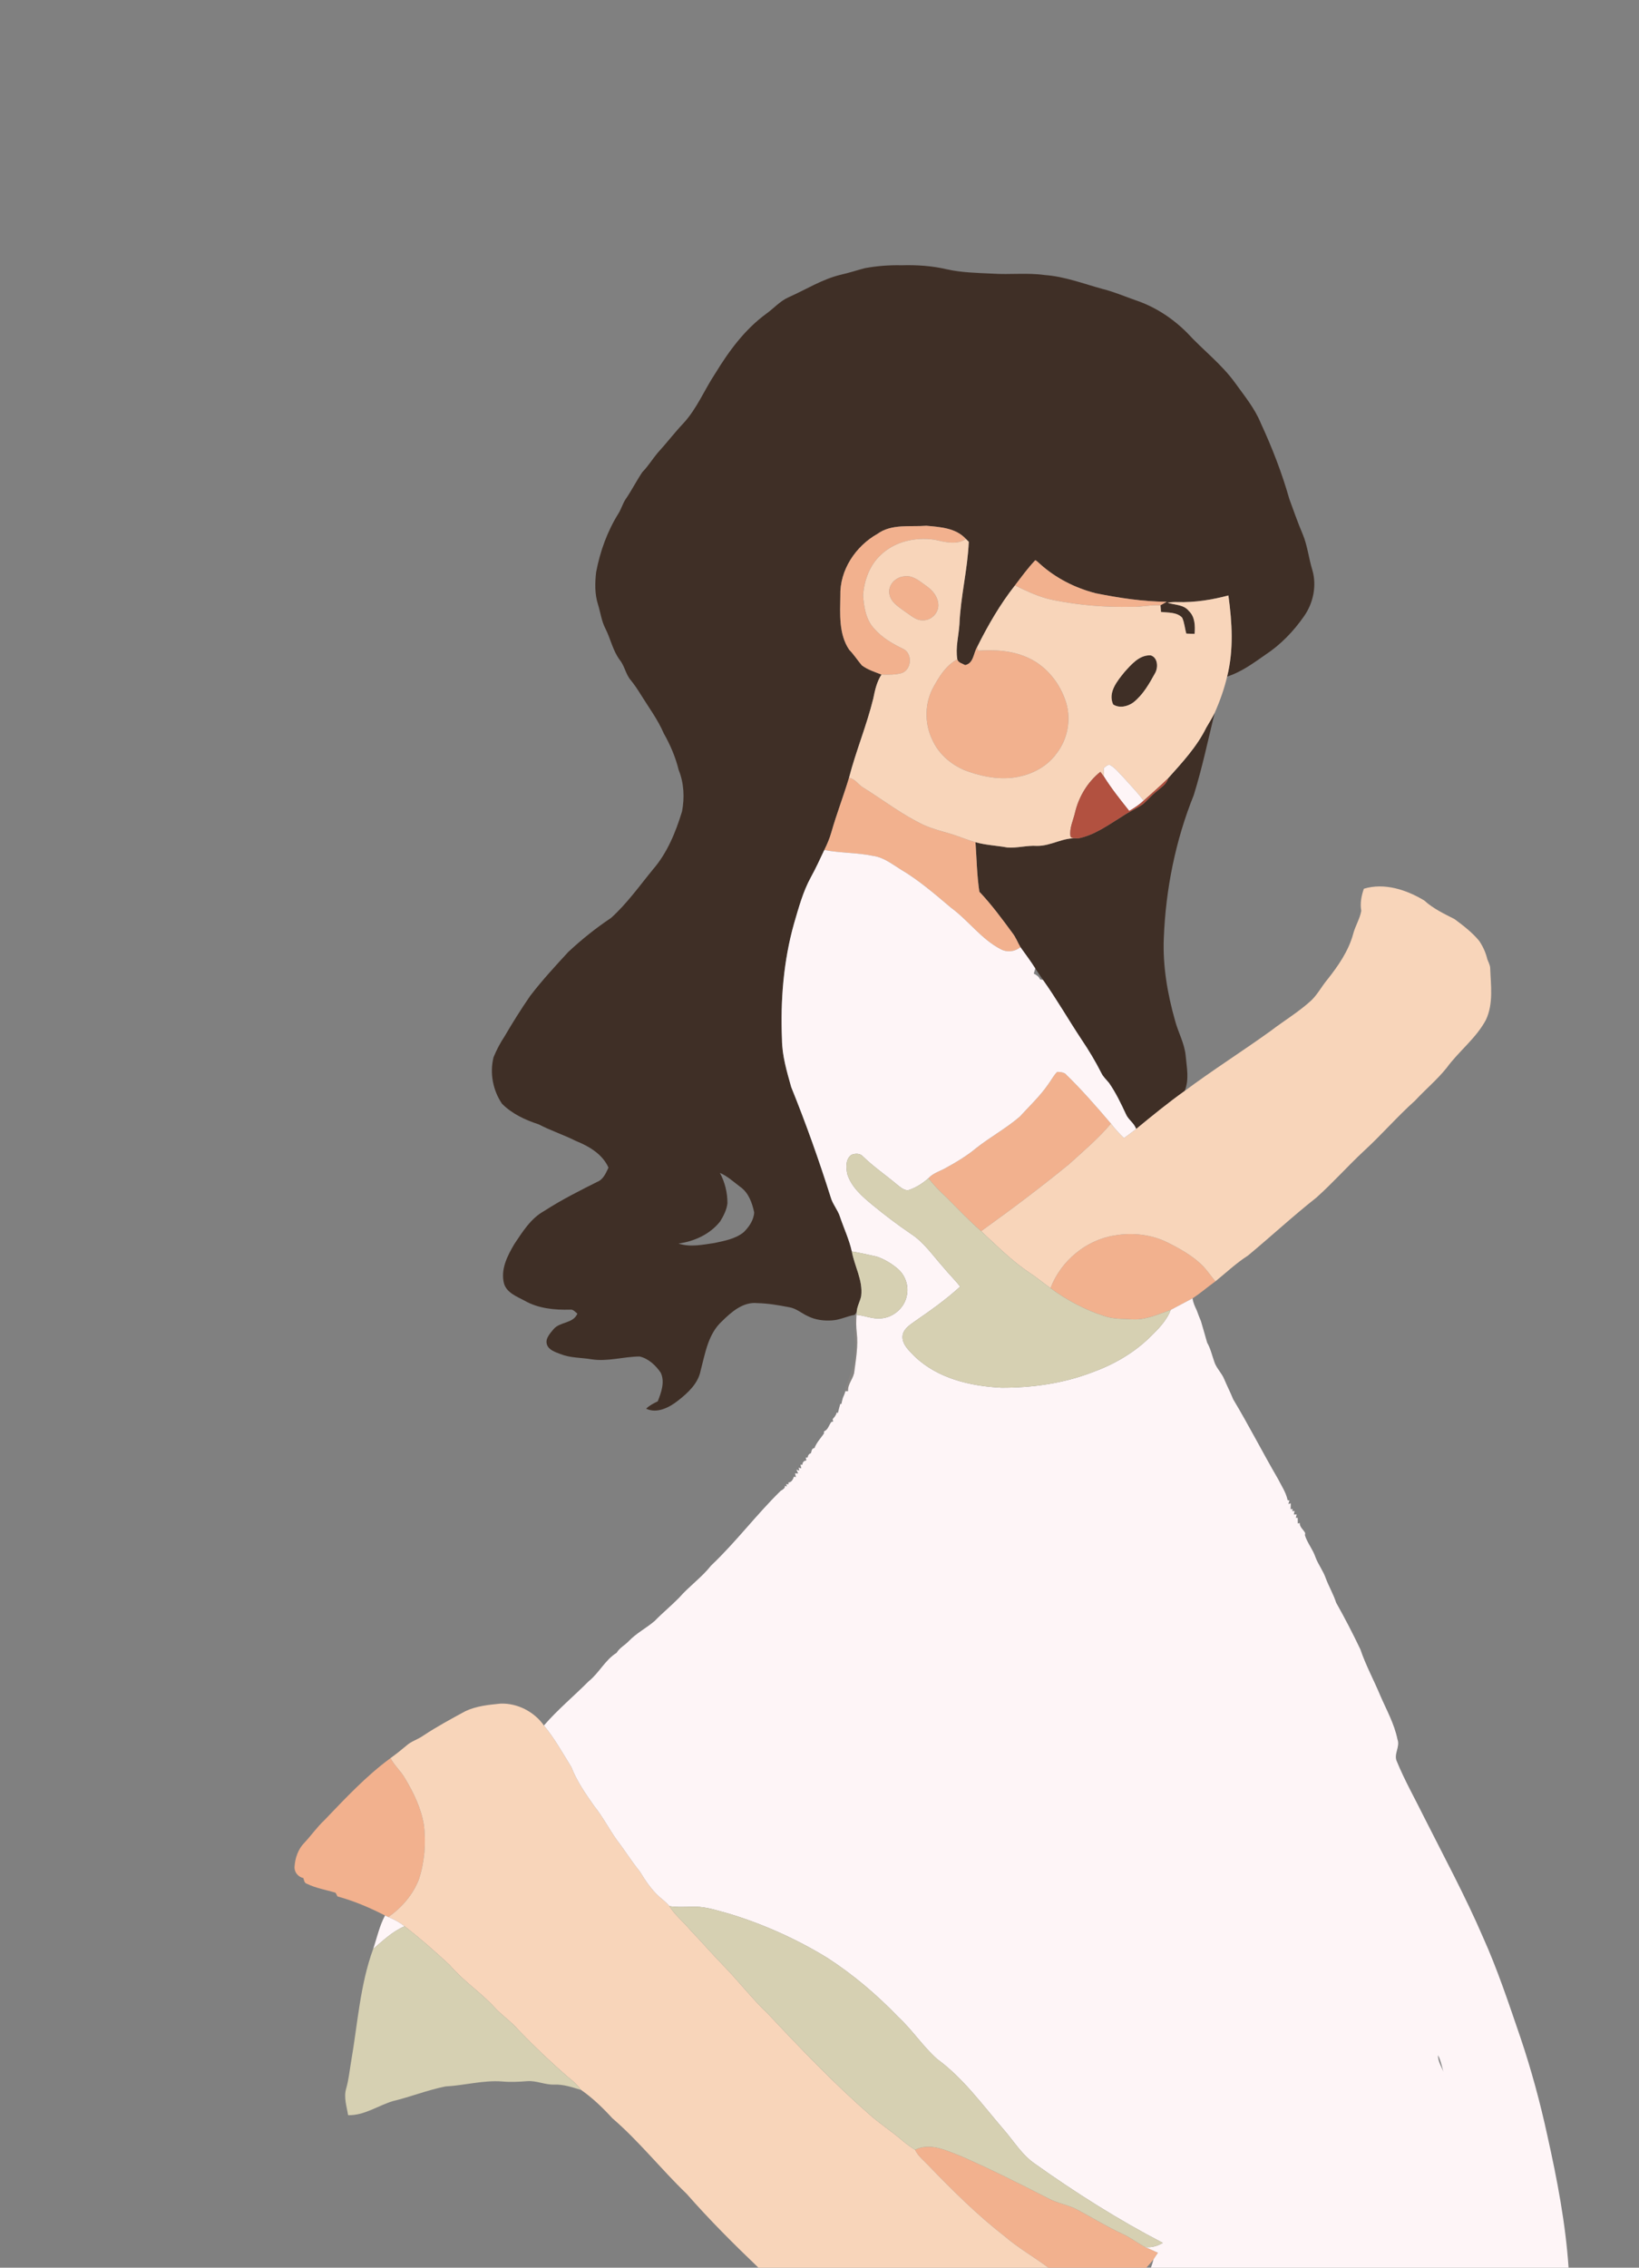 <?xml version="1.0" encoding="UTF-8" ?>
<!DOCTYPE svg PUBLIC "-//W3C//DTD SVG 1.1//EN" "http://www.w3.org/Graphics/SVG/1.1/DTD/svg11.dtd">
<svg width="920pt" height="1272pt" viewBox="0 0 920 1272" version="1.1" xmlns="http://www.w3.org/2000/svg">
<rect x="0" y="0" width="920" height="1272" fill="#808080" stroke="none"/>
<g id="#3f2f26ff">
<path fill="#3f2f26" opacity="1.00" d=" M 485.42 150.43 C 492.21 149.18 499.13 148.64 506.04 148.80 C 514.55 148.55 523.13 149.10 531.44 151.05 C 539.86 152.95 548.52 153.06 557.10 153.49 C 566.88 154.15 576.72 152.89 586.46 154.28 C 597.63 155.07 608.15 159.15 618.86 162.08 C 625.25 163.65 631.30 166.28 637.51 168.44 C 648.40 172.09 658.24 178.55 666.34 186.66 C 675.09 196.23 685.64 204.16 693.28 214.76 C 698.47 221.99 704.25 228.95 707.66 237.26 C 714.05 251.06 719.59 265.29 723.73 279.92 C 726.17 286.53 728.47 293.19 731.24 299.67 C 733.91 306.06 734.58 313.02 736.60 319.61 C 739.24 328.44 737.20 338.30 731.91 345.76 C 726.08 354.12 718.85 361.64 710.31 367.25 C 703.53 371.97 696.79 376.98 688.81 379.50 C 692.56 364.59 691.61 349.08 689.52 334.01 C 680.24 336.48 670.63 338.01 660.99 337.72 C 659.08 337.66 657.18 337.74 655.31 338.06 C 659.32 339.38 664.45 339.04 667.31 342.69 C 670.82 345.97 670.90 351.11 670.56 355.56 C 668.99 355.51 667.44 355.46 665.90 355.41 C 665.03 352.45 664.87 349.25 663.56 346.45 C 660.54 343.29 655.66 343.72 651.66 343.25 C 651.56 342.00 651.46 340.76 651.39 339.52 C 652.27 339.03 654.03 338.05 654.91 337.56 C 641.50 337.46 628.21 335.40 615.08 332.79 C 603.50 329.83 592.54 324.28 583.66 316.24 C 582.83 315.54 582.12 314.69 581.12 314.24 C 576.96 318.62 573.38 323.55 569.72 328.36 C 561.33 339.01 554.53 350.81 548.49 362.92 C 546.34 366.41 546.59 372.06 541.76 373.07 C 540.19 372.16 537.94 371.82 537.36 369.85 C 536.24 363.27 538.13 356.67 538.55 350.09 C 539.20 334.57 543.13 319.43 543.79 303.90 C 543.39 303.51 542.59 302.72 542.19 302.32 C 536.57 296.14 527.75 295.61 519.98 294.92 C 510.81 295.64 500.49 293.70 492.54 299.46 C 480.25 306.36 471.28 319.82 471.71 334.16 C 471.60 344.34 470.69 355.58 476.66 364.45 C 479.32 367.15 481.33 370.38 483.80 373.24 C 487.05 375.69 491.04 376.91 494.80 378.38 C 492.14 382.42 491.12 387.19 490.18 391.85 C 486.48 406.94 480.43 421.31 476.55 436.34 C 473.47 446.59 469.58 456.58 466.65 466.88 C 465.68 470.31 464.27 473.60 462.69 476.79 C 460.28 481.92 457.91 487.07 455.18 492.03 C 450.69 500.19 448.31 509.24 445.69 518.10 C 439.76 539.16 438.05 561.19 438.94 582.99 C 439.00 592.16 441.67 601.03 444.13 609.79 C 452.33 630.02 459.67 650.62 466.25 671.45 C 467.35 675.47 470.29 678.62 471.53 682.60 C 473.70 689.06 476.68 695.28 478.14 701.97 C 479.68 710.33 484.45 718.19 483.40 726.92 C 482.81 730.03 481.00 732.81 480.86 736.04 C 480.49 736.53 480.12 737.02 479.77 737.54 C 475.45 738.27 471.46 740.41 467.04 740.64 C 462.49 740.96 457.77 740.40 453.65 738.35 C 450.07 736.79 447.05 733.94 443.10 733.28 C 437.15 732.13 431.16 731.09 425.08 730.95 C 417.08 730.12 410.52 735.94 405.21 741.17 C 397.48 748.27 395.84 759.11 393.29 768.77 C 391.90 776.04 386.15 781.29 380.58 785.65 C 375.71 789.49 368.77 793.08 362.69 790.17 C 364.55 788.33 366.90 787.16 369.22 786.02 C 371.18 781.04 373.29 775.21 370.91 770.03 C 368.10 765.89 364.01 762.05 359.04 760.89 C 349.97 760.96 340.99 763.90 331.89 762.44 C 326.11 761.48 320.10 761.75 314.58 759.52 C 311.70 758.39 307.93 757.32 306.95 754.00 C 306.04 750.72 308.76 747.99 310.64 745.66 C 314.21 741.24 321.74 742.57 324.09 736.84 C 322.87 735.93 321.78 734.37 320.06 734.61 C 311.31 734.86 302.14 733.99 294.40 729.55 C 290.06 727.23 284.58 725.23 282.94 720.08 C 280.83 712.12 284.80 704.38 288.77 697.73 C 293.36 690.88 297.93 683.47 305.34 679.35 C 315.29 672.91 325.90 667.61 336.49 662.31 C 339.05 660.62 340.28 657.63 341.54 654.95 C 338.25 647.41 330.51 642.88 323.16 639.95 C 316.36 636.52 309.09 634.18 302.34 630.66 C 294.82 628.23 287.42 624.77 281.78 619.12 C 276.66 611.58 274.81 601.87 277.04 593.02 C 278.72 588.96 280.75 585.02 283.20 581.37 C 287.72 573.62 292.51 566.01 297.60 558.62 C 304.22 549.98 311.61 541.97 318.98 533.98 C 326.46 526.99 334.46 520.59 342.98 514.90 C 351.97 506.82 358.98 496.86 366.62 487.56 C 374.61 478.30 379.28 466.75 382.83 455.19 C 384.32 447.46 383.94 439.25 380.95 431.90 C 379.19 424.69 376.25 417.84 372.59 411.40 C 369.21 403.54 364.05 396.68 359.58 389.44 C 357.93 386.78 356.19 384.18 354.24 381.74 C 351.23 378.42 350.72 373.70 347.92 370.24 C 344.01 364.99 342.76 358.43 339.87 352.66 C 337.63 348.43 337.09 343.62 335.68 339.11 C 333.80 333.25 333.92 326.98 334.62 320.94 C 336.81 309.33 340.89 298.04 347.16 288.00 C 348.74 285.49 349.51 282.56 351.13 280.07 C 354.57 275.14 357.23 269.70 360.62 264.75 C 363.84 261.47 366.21 257.53 369.15 254.02 C 374.11 248.64 378.53 242.80 383.56 237.48 C 391.17 229.28 395.33 218.75 401.45 209.53 C 409.11 196.98 418.04 184.82 430.02 176.06 C 434.27 173.04 437.76 168.93 442.59 166.77 C 452.35 162.45 461.52 156.59 472.00 154.09 C 476.53 153.07 480.94 151.62 485.42 150.43 M 404.09 657.89 C 406.91 663.16 408.36 669.02 408.32 674.99 C 407.88 678.64 406.15 682.03 404.24 685.12 C 398.56 692.30 389.80 696.32 380.85 697.53 C 387.43 699.72 394.43 698.19 401.08 697.22 C 406.70 696.02 412.72 694.93 417.33 691.27 C 420.39 688.33 423.09 684.43 423.34 680.08 C 422.20 674.71 420.17 668.92 415.42 665.68 C 411.76 662.93 408.33 659.73 404.09 657.89 Z" />
<path fill="#3f2f26" opacity="1.00" d=" M 631.16 377.01 C 635.03 372.71 639.57 367.27 645.93 367.60 C 649.94 368.86 650.19 374.38 648.39 377.55 C 645.08 383.54 641.60 389.75 636.12 394.04 C 632.95 396.34 628.29 397.42 624.83 395.14 C 621.76 388.38 627.14 381.99 631.16 377.01 Z" />
<path fill="#3f2f26" opacity="1.00" d=" M 677.10 408.17 C 678.67 405.42 680.40 402.76 681.79 399.92 C 678.06 415.31 674.79 430.85 670.08 445.99 C 659.83 471.40 654.35 498.69 653.27 526.04 C 652.59 541.78 655.33 557.50 659.61 572.60 C 661.35 579.11 664.81 585.13 665.51 591.91 C 666.09 598.56 667.68 605.54 664.96 611.95 C 655.57 618.64 646.63 625.95 637.72 633.28 C 636.64 629.88 633.26 628.08 631.95 624.85 C 629.17 618.87 626.30 612.90 622.54 607.48 C 621.02 605.62 619.18 603.99 618.15 601.79 C 614.86 595.29 611.10 589.05 607.03 583.02 C 599.72 571.99 593.14 560.48 585.47 549.69 C 583.98 547.56 582.56 545.38 581.13 543.22 C 578.52 539.12 575.62 535.22 572.79 531.28 C 571.27 528.72 570.25 525.88 568.42 523.51 C 562.52 515.49 556.60 507.43 549.74 500.20 C 548.33 491.03 548.23 481.68 547.55 472.42 C 553.37 474.05 559.44 474.30 565.38 475.36 C 570.95 475.82 576.43 474.10 582.02 474.48 C 590.00 474.64 596.98 469.41 605.01 470.31 C 614.33 468.53 622.10 462.73 630.03 457.87 C 633.69 455.36 637.83 453.62 641.50 451.10 C 644.18 448.86 646.36 446.08 649.16 443.96 C 651.60 441.76 654.84 439.96 655.70 436.54 C 663.59 427.72 671.84 418.89 677.10 408.17 Z" />
</g>
<g id="#f2b18eff">
<path fill="#f2b18e" opacity="1.00" d=" M 492.54 299.46 C 500.49 293.70 510.81 295.64 519.98 294.92 C 527.75 295.61 536.57 296.14 542.19 302.32 C 536.80 305.92 530.30 303.94 524.50 302.72 C 513.90 301.16 502.19 303.70 494.35 311.33 C 488.09 317.10 485.05 325.67 484.46 334.00 C 484.95 340.45 486.01 347.48 490.56 352.44 C 495.01 357.62 500.96 361.10 507.05 364.00 C 512.27 366.63 511.78 375.30 506.41 377.48 C 502.67 378.59 498.66 378.50 494.80 378.38 C 491.04 376.91 487.05 375.69 483.80 373.24 C 481.33 370.38 479.32 367.15 476.66 364.45 C 470.69 355.58 471.60 344.34 471.71 334.16 C 471.28 319.82 480.25 306.36 492.54 299.46 Z" />
<path fill="#f2b18e" opacity="1.00" d=" M 569.72 328.36 C 573.38 323.55 576.96 318.62 581.12 314.24 C 582.12 314.69 582.83 315.54 583.66 316.24 C 592.54 324.28 603.50 329.83 615.08 332.79 C 628.21 335.40 641.50 337.46 654.91 337.56 C 654.03 338.05 652.27 339.03 651.39 339.52 C 645.89 339.14 640.50 340.64 635.00 340.37 C 620.36 340.68 605.68 339.50 591.32 336.60 C 583.70 335.11 576.63 331.77 569.72 328.36 Z" />
<path fill="#f2b18e" opacity="1.00" d=" M 507.27 323.33 C 512.32 322.34 516.36 326.13 520.17 328.81 C 523.56 331.16 526.47 334.78 526.69 339.06 C 527.02 343.76 522.73 348.14 518.02 347.93 C 514.30 348.14 511.47 345.35 508.57 343.47 C 504.86 340.65 499.93 338.08 499.20 332.98 C 498.46 328.10 502.56 323.82 507.27 323.33 Z" />
<path fill="#f2b18e" opacity="1.00" d=" M 541.76 373.07 C 546.59 372.06 546.34 366.41 548.49 362.92 C 548.60 363.44 548.82 364.47 548.92 364.99 C 558.65 364.34 568.79 364.91 577.70 369.25 C 587.86 374.09 595.30 383.71 598.52 394.38 C 601.27 403.84 599.30 414.46 593.32 422.30 C 588.63 429.01 581.19 433.48 573.29 435.34 C 563.36 437.82 552.87 436.08 543.36 432.75 C 534.70 429.69 527.00 423.35 523.26 414.86 C 518.79 405.57 518.98 394.01 524.15 385.04 C 527.40 379.13 531.19 373.07 537.36 369.85 C 537.94 371.82 540.19 372.16 541.76 373.07 Z" />
<path fill="#f2b18e" opacity="1.00" d=" M 476.55 436.34 C 479.91 436.76 481.64 439.99 484.34 441.64 C 495.66 448.67 506.28 456.93 518.37 462.66 C 522.95 464.78 527.85 466.03 532.68 467.43 C 537.71 468.86 542.51 471.00 547.55 472.42 C 548.23 481.68 548.33 491.03 549.74 500.20 C 556.60 507.43 562.52 515.49 568.42 523.51 C 570.25 525.88 571.27 528.72 572.79 531.28 C 569.68 533.86 565.27 534.36 561.70 532.42 C 550.80 526.78 543.62 516.33 533.84 509.18 C 524.74 501.50 515.69 493.64 505.38 487.58 C 500.56 484.55 495.85 480.85 490.03 480.08 C 481.01 478.18 471.70 478.54 462.69 476.79 C 464.27 473.60 465.68 470.31 466.65 466.88 C 469.58 456.58 473.47 446.59 476.55 436.34 Z" />
<path fill="#f2b18e" opacity="1.00" d=" M 593.37 601.27 C 594.88 601.23 596.48 601.41 597.84 602.15 C 606.98 610.97 615.35 620.58 623.60 630.25 C 616.56 638.63 608.13 645.73 600.04 653.07 C 584.04 666.15 567.51 678.57 550.71 690.60 C 543.91 684.65 537.67 678.09 531.30 671.70 C 527.66 668.34 524.18 664.81 521.15 660.90 C 523.59 658.12 527.22 657.11 530.36 655.41 C 536.51 652.06 542.57 648.46 547.97 643.97 C 555.86 637.76 564.78 632.92 572.40 626.37 C 577.80 620.46 583.70 614.95 588.28 608.34 C 590.01 606.01 591.33 603.36 593.37 601.27 Z" />
<path fill="#f2b18e" opacity="1.00" d=" M 626.04 692.92 C 635.89 691.25 646.30 692.47 655.31 696.90 C 662.36 700.44 669.40 704.34 675.05 709.94 C 677.68 712.67 679.79 715.85 682.24 718.75 C 677.90 721.83 673.87 725.37 669.41 728.27 C 665.35 730.49 661.20 732.53 657.14 734.76 C 650.28 737.11 643.43 740.40 636.00 740.06 C 630.58 739.75 625.03 740.01 619.84 738.20 C 608.98 734.76 598.83 729.27 589.66 722.54 C 595.47 707.23 609.78 695.32 626.04 692.92 Z" />
<path fill="#f2b18e" opacity="1.00" d=" M 182.00 1021.08 C 193.78 1008.81 205.44 996.26 219.22 986.16 C 221.36 990.36 225.07 993.44 227.37 997.54 C 232.25 1005.70 236.53 1014.50 238.00 1023.98 C 239.14 1034.08 238.33 1044.48 235.14 1054.16 C 231.85 1062.79 225.51 1070.06 217.99 1075.31 C 217.52 1075.10 216.59 1074.67 216.13 1074.45 C 207.59 1070.07 198.72 1066.30 189.46 1063.76 C 189.19 1063.24 188.64 1062.20 188.36 1061.69 C 182.99 1060.03 177.34 1059.15 172.26 1056.66 C 170.79 1056.23 170.65 1054.68 170.32 1053.47 C 167.36 1052.79 165.10 1050.18 165.33 1047.08 C 165.64 1042.20 167.35 1037.21 170.83 1033.68 C 174.68 1029.58 177.89 1024.93 182.00 1021.08 Z" />
<path fill="#f2b18e" opacity="1.00" d=" M 513.62 1205.86 C 522.31 1201.62 531.47 1206.37 539.63 1209.51 C 556.04 1216.71 572.08 1224.75 588.03 1232.92 C 593.46 1235.94 599.79 1236.70 605.22 1239.73 C 613.49 1244.13 621.46 1249.09 630.00 1252.99 C 634.49 1255.05 638.41 1258.11 642.76 1260.42 C 645.15 1261.51 647.59 1262.49 649.97 1263.64 C 649.11 1264.84 648.28 1266.09 647.47 1267.35 C 646.18 1268.92 644.90 1270.51 643.49 1272.00 L 588.47 1272.00 C 580.32 1265.96 571.46 1260.88 563.73 1254.26 C 548.43 1242.37 534.67 1228.66 521.22 1214.75 C 518.55 1211.90 515.31 1209.47 513.62 1205.86 Z" />
</g>
<g id="#f8d5baff">
<path fill="#f8d5ba" opacity="1.00" d=" M 494.35 311.33 C 502.19 303.70 513.90 301.16 524.50 302.72 C 530.30 303.94 536.80 305.92 542.19 302.32 C 542.59 302.72 543.39 303.51 543.79 303.90 C 543.13 319.43 539.20 334.57 538.55 350.09 C 538.13 356.67 536.24 363.27 537.36 369.85 C 531.19 373.07 527.40 379.13 524.15 385.04 C 518.98 394.01 518.79 405.57 523.26 414.86 C 527.00 423.35 534.70 429.69 543.36 432.75 C 552.87 436.08 563.36 437.82 573.29 435.34 C 581.19 433.48 588.63 429.01 593.32 422.30 C 599.30 414.46 601.27 403.84 598.52 394.38 C 595.30 383.71 587.86 374.09 577.70 369.25 C 568.79 364.91 558.65 364.34 548.92 364.99 C 548.82 364.47 548.60 363.44 548.49 362.92 C 554.53 350.81 561.33 339.01 569.72 328.36 C 576.63 331.77 583.70 335.11 591.32 336.60 C 605.68 339.50 620.36 340.68 635.00 340.37 C 640.50 340.64 645.89 339.14 651.39 339.52 C 651.46 340.76 651.56 342.00 651.66 343.25 C 655.66 343.72 660.54 343.29 663.56 346.45 C 664.87 349.25 665.03 352.45 665.90 355.41 C 667.44 355.46 668.99 355.51 670.56 355.56 C 670.90 351.11 670.82 345.97 667.31 342.69 C 664.45 339.04 659.32 339.38 655.31 338.06 C 657.18 337.74 659.08 337.66 660.99 337.72 C 670.63 338.01 680.24 336.48 689.52 334.01 C 691.61 349.08 692.56 364.59 688.81 379.50 C 687.16 386.52 684.73 393.34 681.79 399.92 C 680.40 402.76 678.67 405.42 677.10 408.17 C 671.84 418.89 663.59 427.72 655.70 436.54 C 651.24 440.88 646.53 444.94 641.92 449.12 C 638.52 444.53 634.52 440.43 630.72 436.19 C 628.42 433.83 626.33 431.17 623.54 429.37 C 622.03 428.35 620.63 430.03 619.54 430.87 C 619.61 432.47 619.66 434.09 619.71 435.70 C 619.02 434.78 618.32 433.84 617.66 432.93 C 610.42 438.67 605.40 447.12 603.35 456.10 C 602.34 460.37 600.20 464.58 600.87 469.08 C 601.51 470.64 603.67 469.95 605.01 470.31 C 596.98 469.41 590.00 474.64 582.02 474.48 C 576.43 474.10 570.95 475.82 565.38 475.36 C 559.44 474.30 553.37 474.05 547.55 472.42 C 542.51 471.00 537.71 468.86 532.68 467.43 C 527.85 466.03 522.95 464.78 518.37 462.66 C 506.28 456.93 495.66 448.67 484.34 441.64 C 481.64 439.99 479.91 436.76 476.55 436.34 C 480.43 421.31 486.48 406.94 490.18 391.85 C 491.12 387.19 492.14 382.42 494.80 378.38 C 498.66 378.50 502.67 378.59 506.41 377.48 C 511.78 375.30 512.27 366.63 507.05 364.00 C 500.96 361.10 495.01 357.62 490.56 352.44 C 486.01 347.48 484.95 340.45 484.46 334.00 C 485.05 325.67 488.09 317.10 494.35 311.33 M 507.27 323.33 C 502.56 323.82 498.46 328.10 499.20 332.98 C 499.93 338.08 504.86 340.65 508.57 343.47 C 511.47 345.35 514.30 348.14 518.02 347.93 C 522.73 348.14 527.02 343.76 526.69 339.06 C 526.47 334.78 523.56 331.16 520.17 328.81 C 516.36 326.13 512.32 322.34 507.27 323.33 M 631.16 377.01 C 627.14 381.99 621.76 388.38 624.83 395.14 C 628.29 397.42 632.95 396.34 636.12 394.04 C 641.60 389.75 645.08 383.54 648.39 377.55 C 650.19 374.38 649.94 368.86 645.93 367.60 C 639.57 367.27 635.03 372.71 631.16 377.01 Z" />
<path fill="#f8d5ba" opacity="1.00" d=" M 765.56 498.51 C 777.11 495.00 789.53 499.11 799.50 505.13 C 804.44 509.68 810.57 512.53 816.49 515.56 C 821.41 519.23 826.39 523.01 830.31 527.79 C 832.44 530.92 834.02 534.45 834.88 538.14 C 835.47 539.70 836.35 541.20 836.47 542.91 C 836.81 552.67 838.39 562.90 834.06 572.09 C 828.52 582.46 818.84 589.64 811.99 599.03 C 806.68 605.67 800.11 611.08 794.36 617.31 C 784.31 626.29 775.49 636.56 765.54 645.66 C 756.41 654.16 748.14 663.53 738.83 671.83 C 725.67 682.19 713.37 693.62 700.47 704.31 C 693.92 708.50 688.26 713.86 682.24 718.75 C 679.79 715.85 677.68 712.67 675.05 709.94 C 669.40 704.34 662.36 700.44 655.31 696.90 C 646.30 692.47 635.89 691.25 626.04 692.92 C 609.78 695.32 595.47 707.23 589.66 722.54 C 585.73 719.75 582.04 716.65 578.02 714.00 C 567.99 707.35 559.53 698.71 550.71 690.60 C 567.51 678.57 584.04 666.15 600.04 653.07 C 608.13 645.73 616.56 638.63 623.60 630.25 C 625.81 633.14 628.26 635.84 630.90 638.35 C 633.21 636.71 635.51 635.05 637.72 633.28 C 646.63 625.95 655.57 618.64 664.96 611.95 C 680.75 600.19 697.40 589.68 713.37 578.19 C 720.90 572.42 729.11 567.55 736.11 561.11 C 739.52 557.79 741.77 553.52 744.77 549.84 C 751.04 541.98 756.98 533.49 759.62 523.66 C 760.78 519.29 763.33 515.37 764.11 510.90 C 763.34 506.75 764.19 502.44 765.56 498.51 Z" />
<path fill="#f8d5ba" opacity="1.00" d=" M 261.22 959.85 C 267.40 956.93 274.31 956.26 281.02 955.59 C 290.47 955.29 299.90 960.15 305.31 967.87 C 311.27 975.05 315.80 983.26 320.70 991.16 C 323.83 999.17 328.76 1006.26 333.69 1013.25 C 338.39 1019.12 341.84 1025.84 346.16 1031.97 C 350.68 1037.80 354.54 1044.11 359.21 1049.84 C 362.30 1054.94 365.66 1059.97 370.13 1063.98 C 372.05 1065.65 374.14 1067.17 375.73 1069.20 C 378.87 1074.26 383.65 1077.97 387.41 1082.55 C 393.61 1089.04 399.53 1095.77 405.75 1102.23 C 414.53 1111.16 422.15 1121.17 431.26 1129.78 C 449.64 1149.36 468.25 1168.81 488.52 1186.48 C 494.43 1191.63 501.02 1195.93 506.98 1201.05 C 509.04 1202.84 511.30 1204.40 513.62 1205.86 C 515.31 1209.47 518.55 1211.90 521.22 1214.75 C 534.67 1228.66 548.43 1242.37 563.73 1254.26 C 571.46 1260.88 580.32 1265.96 588.47 1272.00 L 425.73 1272.00 C 411.79 1258.69 398.14 1245.05 385.42 1230.56 C 371.10 1216.82 358.79 1201.12 343.70 1188.15 C 338.39 1182.34 332.66 1176.83 326.20 1172.31 C 323.97 1169.39 321.28 1166.89 318.36 1164.68 C 308.94 1156.44 299.85 1147.84 291.18 1138.83 C 287.02 1133.95 281.58 1130.41 277.29 1125.66 C 269.57 1117.32 259.88 1111.04 252.54 1102.36 C 244.37 1094.72 235.96 1087.34 227.09 1080.51 C 224.35 1078.30 221.24 1076.62 217.99 1075.31 C 225.51 1070.06 231.85 1062.79 235.14 1054.16 C 238.33 1044.48 239.14 1034.08 238.00 1023.98 C 236.53 1014.50 232.25 1005.70 227.37 997.54 C 225.07 993.44 221.36 990.36 219.22 986.16 C 222.28 983.96 225.23 981.62 228.10 979.19 C 230.87 976.66 234.60 975.70 237.62 973.54 C 245.21 968.50 253.23 964.19 261.22 959.85 Z" />
</g>
<g id="#fef5f7ff">
<path fill="#fef5f7" opacity="1.00" d=" M 619.54 430.87 C 620.63 430.03 622.03 428.35 623.54 429.37 C 626.33 431.17 628.42 433.83 630.72 436.19 C 634.52 440.43 638.52 444.53 641.92 449.12 C 639.49 451.37 636.72 453.21 633.86 454.86 C 628.90 448.64 623.94 442.43 619.71 435.70 C 619.66 434.09 619.61 432.47 619.54 430.87 Z" />
<path fill="#fef5f7" opacity="1.00" d=" M 455.18 492.03 C 457.91 487.07 460.28 481.92 462.69 476.79 C 471.70 478.54 481.01 478.18 490.03 480.08 C 495.85 480.85 500.56 484.55 505.38 487.58 C 515.69 493.64 524.74 501.50 533.84 509.18 C 543.62 516.33 550.80 526.78 561.70 532.42 C 565.27 534.36 569.68 533.86 572.79 531.28 C 575.62 535.22 578.52 539.12 581.13 543.22 C 580.83 544.18 580.55 545.14 580.28 546.12 C 581.69 546.86 583.17 547.75 583.78 549.33 C 584.20 549.42 585.05 549.60 585.47 549.69 C 593.14 560.48 599.72 571.99 607.03 583.02 C 611.10 589.05 614.86 595.29 618.15 601.79 C 619.18 603.99 621.02 605.62 622.54 607.48 C 626.30 612.90 629.17 618.87 631.95 624.85 C 633.26 628.08 636.64 629.88 637.72 633.28 C 635.51 635.05 633.21 636.71 630.90 638.35 C 628.26 635.84 625.81 633.14 623.60 630.25 C 615.35 620.58 606.98 610.97 597.84 602.15 C 596.48 601.41 594.88 601.23 593.37 601.27 C 591.33 603.36 590.01 606.01 588.28 608.34 C 583.70 614.95 577.80 620.46 572.40 626.37 C 564.78 632.92 555.86 637.76 547.97 643.97 C 542.57 648.46 536.51 652.06 530.36 655.41 C 527.22 657.11 523.59 658.12 521.15 660.90 C 518.17 663.56 514.73 665.80 510.98 667.22 C 508.12 668.55 505.69 666.06 503.58 664.49 C 497.23 659.14 490.32 654.45 484.36 648.64 C 482.75 646.81 479.92 646.92 477.86 647.80 C 474.51 650.31 474.85 655.01 475.63 658.65 C 477.98 666.06 484.16 671.28 489.94 676.06 C 496.74 681.65 503.77 686.96 511.04 691.92 C 518.52 696.67 523.52 704.17 529.35 710.66 C 532.40 714.46 535.98 717.80 538.94 721.69 C 531.00 729.00 522.16 735.19 513.29 741.31 C 510.31 743.42 506.63 745.88 506.58 749.96 C 506.65 754.52 510.41 757.71 513.32 760.76 C 526.21 773.19 544.67 777.54 562.05 778.39 C 579.30 778.48 596.73 776.02 612.91 769.85 C 624.84 765.56 636.16 759.15 645.28 750.26 C 649.94 745.71 654.79 740.98 657.14 734.76 C 661.20 732.53 665.35 730.49 669.41 728.27 C 669.69 730.67 670.73 732.87 671.77 735.04 C 672.14 736.02 672.50 737.01 672.87 738.01 C 673.28 739.03 673.69 740.06 674.12 741.09 C 675.36 745.09 676.40 749.15 677.60 753.16 C 679.47 756.34 680.24 759.98 681.47 763.43 C 682.55 767.31 685.78 770.04 687.24 773.76 C 688.83 777.50 690.68 781.13 692.21 784.90 C 700.99 799.52 708.73 814.75 717.33 829.50 C 719.31 833.40 721.87 837.15 722.77 841.50 L 723.78 841.62 C 723.63 842.13 723.33 843.14 723.18 843.64 L 724.55 843.24 C 724.53 844.06 724.47 845.69 724.45 846.51 L 725.59 846.45 L 725.40 847.65 L 726.66 847.55 C 726.56 848.04 726.36 849.02 726.26 849.51 L 727.82 849.48 C 727.71 849.95 727.48 850.90 727.37 851.37 L 728.42 851.37 C 728.44 852.17 728.47 853.77 728.49 854.57 L 729.57 854.28 C 729.45 856.60 731.71 858.03 732.64 859.97 C 732.60 860.26 732.51 860.84 732.47 861.12 C 733.81 865.53 736.93 869.06 738.39 873.45 C 739.92 877.56 742.70 881.07 744.15 885.22 C 745.88 889.91 748.48 894.21 750.00 898.98 C 754.83 907.54 759.37 916.28 763.60 925.16 C 766.58 934.01 771.08 942.23 774.67 950.84 C 778.18 959.00 782.65 966.84 784.41 975.62 C 786.06 979.80 782.13 983.93 784.09 988.07 C 788.55 998.89 794.36 1009.11 799.53 1019.61 C 810.71 1041.78 822.52 1063.66 832.37 1086.48 C 840.62 1104.78 846.91 1123.86 853.42 1142.82 C 859.54 1160.93 864.55 1179.41 868.60 1198.09 C 874.04 1222.46 878.77 1247.06 880.47 1272.00 L 646.03 1272.00 C 646.61 1270.46 647.10 1268.92 647.47 1267.35 C 648.28 1266.09 649.11 1264.84 649.97 1263.64 C 647.59 1262.49 645.15 1261.51 642.76 1260.42 C 646.27 1260.86 649.72 1259.87 652.72 1258.09 C 627.81 1245.16 604.02 1230.13 581.15 1213.87 C 573.54 1208.76 568.89 1200.67 562.92 1193.95 C 551.26 1180.39 540.59 1165.60 526.01 1154.93 C 518.06 1147.87 512.22 1138.79 504.41 1131.56 C 492.26 1118.91 478.82 1107.49 464.05 1097.99 C 446.80 1087.48 428.21 1079.17 408.87 1073.33 C 402.66 1071.72 396.48 1069.48 389.98 1069.51 C 385.22 1069.52 380.45 1069.94 375.73 1069.20 C 374.14 1067.17 372.05 1065.65 370.13 1063.98 C 365.66 1059.97 362.30 1054.94 359.21 1049.84 C 354.54 1044.11 350.68 1037.80 346.16 1031.97 C 341.84 1025.84 338.39 1019.12 333.69 1013.25 C 328.76 1006.26 323.83 999.17 320.70 991.16 C 315.80 983.26 311.27 975.05 305.31 967.87 C 313.01 958.96 322.09 951.45 330.38 943.12 C 336.29 938.42 339.61 931.16 346.12 927.10 C 347.76 924.31 350.73 922.86 352.91 920.58 C 357.18 916.07 362.79 913.26 367.47 909.25 C 371.88 904.71 376.79 900.70 381.23 896.18 C 386.80 889.77 393.88 884.85 399.15 878.16 C 413.03 865.04 424.54 849.62 438.17 836.29 C 439.27 835.53 440.70 835.00 440.62 833.41 L 441.71 833.81 L 441.29 832.50 L 442.63 832.56 L 442.53 831.57 C 444.40 831.49 445.12 829.73 445.69 828.25 L 446.76 828.58 C 446.63 828.05 446.38 826.98 446.26 826.44 L 448.01 826.49 C 447.77 825.97 447.30 824.93 447.06 824.40 L 448.71 824.86 L 448.26 823.27 L 449.77 823.64 C 449.66 823.13 449.44 822.10 449.33 821.58 L 450.40 821.60 C 450.47 820.17 451.21 819.38 452.63 819.21 C 452.55 818.81 452.37 818.01 452.29 817.61 L 453.37 817.52 C 453.48 816.31 454.09 815.51 455.20 815.12 C 455.55 813.91 455.61 812.37 457.18 812.26 C 458.33 809.21 460.63 806.77 462.48 804.13 C 462.49 803.81 462.53 803.19 462.55 802.87 C 464.81 802.05 465.27 799.30 466.69 797.56 L 467.63 797.46 C 467.57 797.09 467.46 796.36 467.40 796.00 C 468.38 794.91 469.36 793.79 469.62 792.31 L 470.33 792.57 C 470.73 790.87 471.21 789.19 471.65 787.52 L 472.30 787.49 C 472.52 786.35 472.80 785.22 473.12 784.12 C 473.65 782.89 474.22 781.67 474.51 780.37 C 474.89 780.36 475.65 780.33 476.04 780.32 C 475.74 776.11 479.31 773.14 479.58 769.07 C 480.53 761.98 481.72 754.80 480.92 747.63 C 480.51 744.26 480.55 740.87 480.76 737.50 C 485.52 737.95 490.09 740.12 494.93 739.49 C 501.55 738.84 507.59 733.65 508.93 727.09 C 510.27 721.62 508.34 715.52 504.09 711.83 C 500.63 708.81 496.58 706.42 492.27 704.89 C 487.58 703.82 482.89 702.74 478.14 701.97 C 476.68 695.28 473.70 689.06 471.53 682.60 C 470.29 678.62 467.35 675.47 466.25 671.45 C 459.67 650.62 452.33 630.02 444.13 609.79 C 441.67 601.03 439.00 592.16 438.94 582.99 C 438.05 561.19 439.76 539.16 445.69 518.10 C 448.31 509.24 450.69 500.19 455.18 492.03 M 807.21 1152.84 C 807.05 1156.85 809.89 1160.09 810.79 1163.89 C 809.51 1160.23 808.96 1156.28 807.21 1152.84 Z" />
<path fill="#fef5f7" opacity="1.00" d=" M 216.13 1074.45 C 216.59 1074.67 217.52 1075.10 217.99 1075.31 C 221.24 1076.62 224.35 1078.30 227.09 1080.51 C 220.28 1083.33 215.01 1088.55 209.46 1093.22 C 211.60 1086.93 212.96 1080.34 216.13 1074.45 Z" />
</g>
<g id="#b25140ff">
<path fill="#b25140" opacity="1.00" d=" M 603.35 456.10 C 605.40 447.12 610.42 438.67 617.66 432.93 C 618.32 433.84 619.02 434.78 619.71 435.70 C 623.94 442.43 628.90 448.64 633.86 454.86 C 636.72 453.21 639.49 451.37 641.92 449.12 C 646.53 444.94 651.24 440.88 655.70 436.54 C 654.84 439.96 651.60 441.76 649.16 443.96 C 646.36 446.08 644.18 448.86 641.50 451.10 C 637.83 453.62 633.69 455.36 630.03 457.87 C 622.10 462.73 614.33 468.53 605.01 470.31 C 603.67 469.95 601.51 470.64 600.87 469.08 C 600.20 464.58 602.34 460.37 603.35 456.10 Z" />
</g>
<g id="#d6d0b2ff">
<path fill="#d6d0b2" opacity="1.00" d=" M 477.86 647.80 C 479.92 646.92 482.75 646.81 484.36 648.64 C 490.32 654.45 497.23 659.14 503.58 664.49 C 505.69 666.06 508.12 668.55 510.98 667.22 C 514.73 665.80 518.17 663.56 521.15 660.90 C 524.18 664.81 527.66 668.34 531.30 671.70 C 537.67 678.09 543.91 684.65 550.71 690.60 C 559.53 698.71 567.99 707.35 578.02 714.00 C 582.04 716.65 585.73 719.75 589.66 722.54 C 598.83 729.27 608.98 734.76 619.84 738.20 C 625.03 740.01 630.58 739.75 636.00 740.06 C 643.43 740.40 650.28 737.11 657.14 734.76 C 654.79 740.98 649.94 745.71 645.28 750.26 C 636.16 759.15 624.84 765.56 612.91 769.85 C 596.73 776.02 579.30 778.48 562.05 778.39 C 544.67 777.54 526.21 773.19 513.32 760.76 C 510.41 757.71 506.65 754.52 506.58 749.96 C 506.63 745.88 510.31 743.42 513.29 741.31 C 522.16 735.19 531.00 729.00 538.94 721.69 C 535.98 717.80 532.40 714.46 529.35 710.66 C 523.52 704.17 518.52 696.67 511.04 691.92 C 503.77 686.96 496.74 681.65 489.94 676.06 C 484.16 671.28 477.98 666.06 475.63 658.65 C 474.85 655.01 474.51 650.31 477.86 647.80 Z" />
<path fill="#d6d0b2" opacity="1.00" d=" M 478.14 701.97 C 482.89 702.74 487.58 703.82 492.27 704.89 C 496.58 706.42 500.63 708.81 504.09 711.83 C 508.34 715.52 510.27 721.62 508.93 727.09 C 507.59 733.65 501.55 738.84 494.93 739.49 C 490.09 740.12 485.52 737.95 480.76 737.50 C 480.79 737.13 480.84 736.41 480.86 736.04 C 481.00 732.81 482.81 730.03 483.40 726.92 C 484.45 718.19 479.68 710.33 478.14 701.97 Z" />
<path fill="#d6d0b2" opacity="1.00" d=" M 375.73 1069.20 C 380.45 1069.94 385.22 1069.52 389.98 1069.51 C 396.48 1069.48 402.66 1071.72 408.87 1073.33 C 428.21 1079.17 446.80 1087.48 464.05 1097.99 C 478.82 1107.49 492.26 1118.91 504.41 1131.56 C 512.22 1138.79 518.06 1147.87 526.01 1154.93 C 540.59 1165.60 551.26 1180.39 562.92 1193.95 C 568.89 1200.67 573.54 1208.76 581.15 1213.87 C 604.02 1230.13 627.81 1245.16 652.72 1258.09 C 649.72 1259.87 646.27 1260.86 642.76 1260.42 C 638.41 1258.11 634.49 1255.05 630.00 1252.99 C 621.46 1249.09 613.49 1244.13 605.22 1239.73 C 599.79 1236.70 593.46 1235.94 588.03 1232.92 C 572.08 1224.75 556.04 1216.71 539.63 1209.51 C 531.47 1206.37 522.31 1201.62 513.62 1205.86 C 511.30 1204.40 509.04 1202.84 506.98 1201.05 C 501.02 1195.93 494.43 1191.63 488.52 1186.48 C 468.25 1168.81 449.64 1149.36 431.26 1129.78 C 422.15 1121.17 414.53 1111.16 405.75 1102.23 C 399.53 1095.77 393.61 1089.04 387.41 1082.55 C 383.65 1077.97 378.87 1074.26 375.73 1069.20 Z" />
<path fill="#d6d0b2" opacity="1.00" d=" M 209.46 1093.22 C 215.01 1088.55 220.28 1083.33 227.09 1080.51 C 235.96 1087.34 244.37 1094.72 252.54 1102.36 C 259.88 1111.04 269.57 1117.32 277.29 1125.66 C 281.58 1130.41 287.02 1133.95 291.18 1138.83 C 299.85 1147.84 308.94 1156.44 318.36 1164.68 C 321.28 1166.89 323.97 1169.39 326.20 1172.31 C 321.27 1170.82 316.24 1169.08 311.03 1169.30 C 305.92 1169.46 301.10 1167.00 295.97 1167.38 C 291.30 1167.74 286.61 1167.99 281.94 1167.56 C 271.19 1166.74 260.71 1169.78 250.05 1170.34 C 240.00 1172.34 230.43 1176.19 220.47 1178.58 C 212.11 1181.13 204.40 1186.71 195.40 1186.46 C 194.62 1181.53 192.83 1176.46 194.32 1171.51 C 195.77 1166.43 196.25 1161.16 197.15 1155.98 C 200.78 1135.00 202.10 1113.38 209.46 1093.22 Z" />
</g>
<g id="#a1928837">
<path fill="#a19288" opacity="0.22" d=" M 479.77 737.54 C 480.12 737.02 480.49 736.53 480.86 736.04 C 480.84 736.41 480.79 737.13 480.76 737.50 C 480.55 740.87 480.51 744.26 480.92 747.63 C 481.72 754.80 480.53 761.98 479.58 769.07 C 479.31 773.14 475.74 776.11 476.04 780.32 C 475.65 780.33 474.89 780.36 474.51 780.37 C 474.99 776.36 476.82 772.70 477.88 768.84 C 479.87 764.85 479.55 760.31 480.06 756.00 C 480.54 752.30 478.56 748.40 480.37 744.90 C 479.98 742.46 479.34 740.01 479.77 737.54 Z" />
</g>
</svg>
